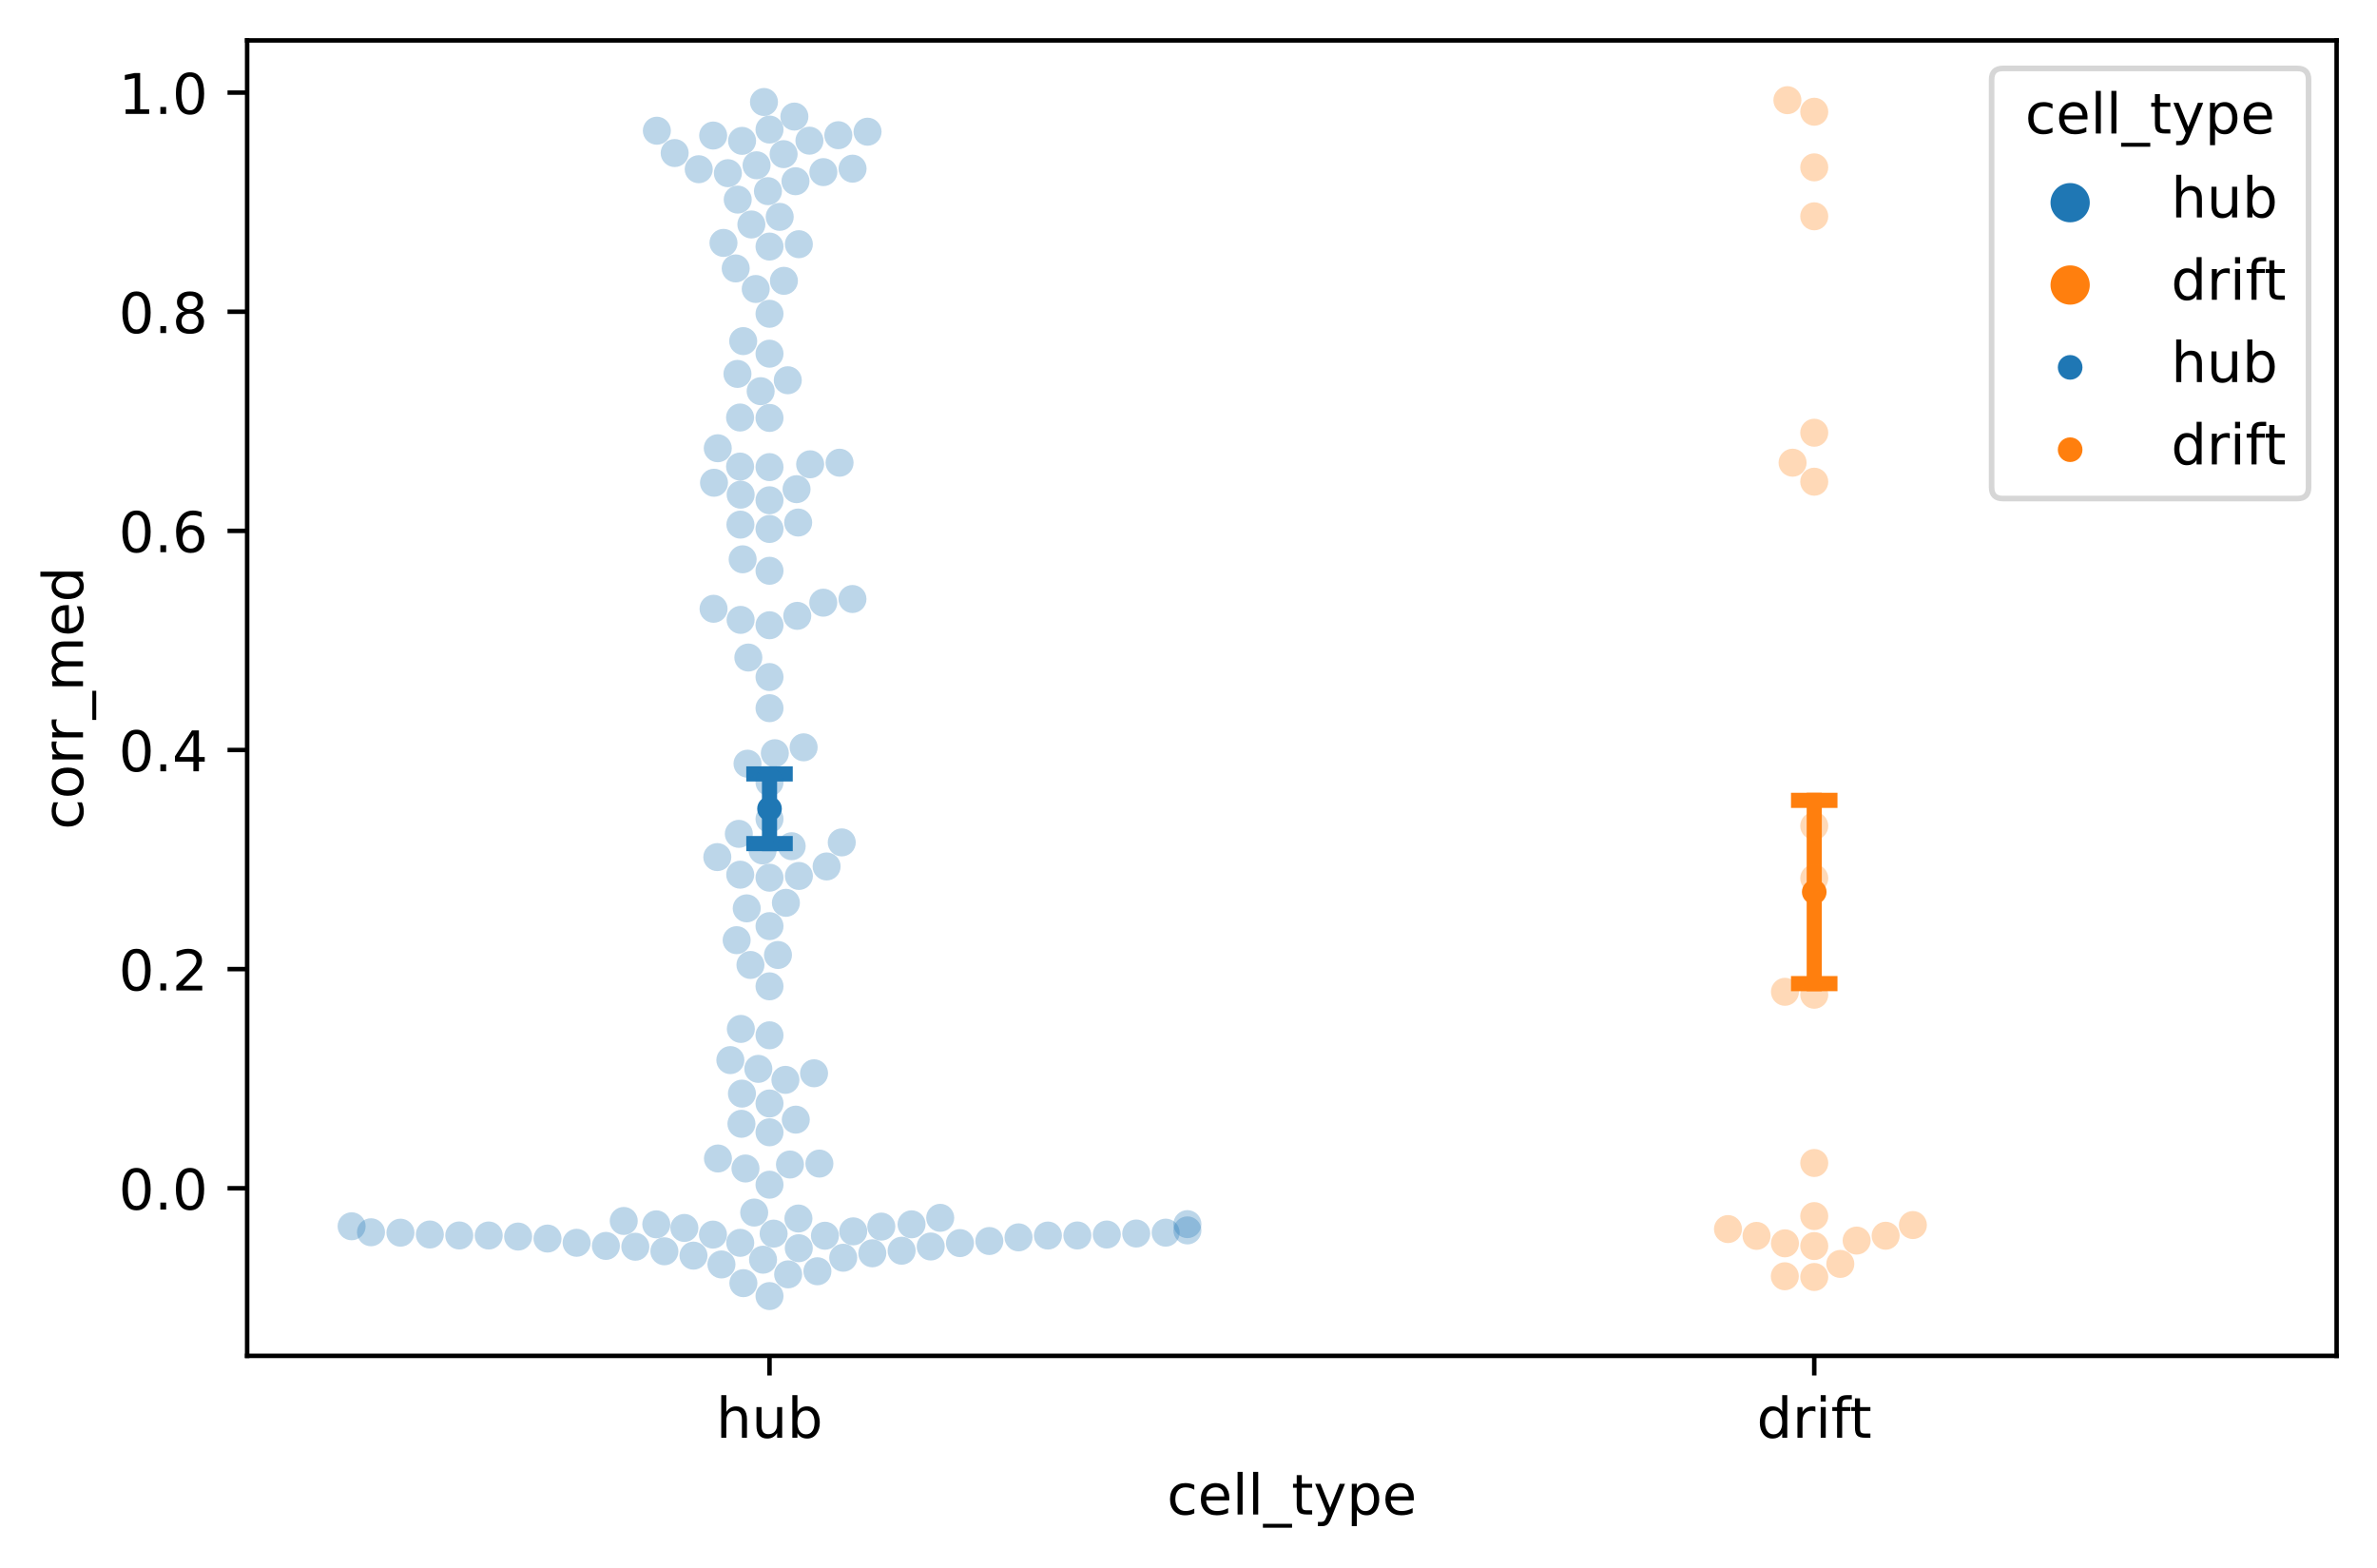 <?xml version="1.0" encoding="utf-8" standalone="no"?>
<!DOCTYPE svg PUBLIC "-//W3C//DTD SVG 1.1//EN"
  "http://www.w3.org/Graphics/SVG/1.1/DTD/svg11.dtd">
<!-- Created with matplotlib (https://matplotlib.org/) -->
<svg height="279.528pt" version="1.1" viewBox="0 0 423.753 279.528" width="423.753pt" xmlns="http://www.w3.org/2000/svg" xmlns:xlink="http://www.w3.org/1999/xlink">
 <defs>
  <style type="text/css">
*{stroke-linecap:butt;stroke-linejoin:round;}
  </style>
 </defs>
 <g id="figure_1">
  <g id="patch_1">
   <path d="M 0 279.528 
L 423.753 279.528 
L 423.753 0 
L 0 0 
z
" style="fill:#ffffff;"/>
  </g>
  <g id="axes_1">
   <g id="patch_2">
    <path d="M 44.059 241.694 
L 416.553 241.694 
L 416.553 7.2 
L 44.059 7.2 
z
" style="fill:#ffffff;"/>
   </g>
   <g id="PathCollection_1"/>
   <g id="PathCollection_2"/>
   <g id="PathCollection_3">
    <defs>
     <path d="M 0 1.692 
C 0.449 1.692 0.879 1.514 1.196 1.196 
C 1.514 0.879 1.692 0.449 1.692 0 
C 1.692 -0.449 1.514 -0.879 1.196 -1.196 
C 0.879 -1.514 0.449 -1.692 0 -1.692 
C -0.449 -1.692 -0.879 -1.514 -1.196 -1.196 
C -1.514 -0.879 -1.692 -0.449 -1.692 0 
C -1.692 0.449 -1.514 0.879 -1.196 1.196 
C -0.879 1.514 -0.449 1.692 0 1.692 
z
" id="m56aa8e28cb" style="stroke:#1f77b4;stroke-width:1.012;"/>
    </defs>
    <g clip-path="url(#p8a68ad23d8)">
     <use style="fill:#1f77b4;stroke:#1f77b4;stroke-width:1.012;" x="137.183" xlink:href="#m56aa8e28cb" y="144.164"/>
    </g>
   </g>
   <g id="line2d_1">
    <path clip-path="url(#p8a68ad23d8)" d="M 137.183 144.164 
" style="fill:none;stroke:#1f77b4;stroke-linecap:square;stroke-width:1.35;"/>
   </g>
   <g id="line2d_2">
    <path clip-path="url(#p8a68ad23d8)" d="M 137.183 150.374 
L 137.183 137.954 
" style="fill:none;stroke:#1f77b4;stroke-linecap:square;stroke-width:2.7;"/>
   </g>
   <g id="line2d_3">
    <path clip-path="url(#p8a68ad23d8)" d="M 134.389 150.374 
L 139.977 150.374 
" style="fill:none;stroke:#1f77b4;stroke-linecap:square;stroke-width:2.7;"/>
   </g>
   <g id="line2d_4">
    <path clip-path="url(#p8a68ad23d8)" d="M 134.389 137.954 
L 139.977 137.954 
" style="fill:none;stroke:#1f77b4;stroke-linecap:square;stroke-width:2.7;"/>
   </g>
   <g id="line2d_5">
    <path clip-path="url(#p8a68ad23d8)" d="M 0 0 
" style="fill:none;stroke:#1f77b4;stroke-linecap:square;stroke-width:2.7;"/>
   </g>
   <g id="line2d_6">
    <path clip-path="url(#p8a68ad23d8)" d="M 0 0 
" style="fill:none;stroke:#1f77b4;stroke-linecap:square;stroke-width:2.7;"/>
   </g>
   <g id="line2d_7">
    <path clip-path="url(#p8a68ad23d8)" d="M 0 0 
" style="fill:none;stroke:#1f77b4;stroke-linecap:square;stroke-width:2.7;"/>
   </g>
   <g id="matplotlib.axis_1">
    <g id="xtick_1">
     <g id="line2d_8">
      <defs>
       <path d="M 0 0 
L 0 3.5 
" id="m84ae2013e4" style="stroke:#000000;stroke-width:0.8;"/>
      </defs>
      <g>
       <use style="stroke:#000000;stroke-width:0.8;" x="137.183" xlink:href="#m84ae2013e4" y="241.694"/>
      </g>
     </g>
     <g id="text_1">
      <!-- hub -->
      <defs>
       <path d="M 54.891 33.016 
L 54.891 0 
L 45.906 0 
L 45.906 32.719 
Q 45.906 40.484 42.875 44.328 
Q 39.844 48.188 33.797 48.188 
Q 26.516 48.188 22.312 43.547 
Q 18.109 38.922 18.109 30.906 
L 18.109 0 
L 9.078 0 
L 9.078 75.984 
L 18.109 75.984 
L 18.109 46.188 
Q 21.344 51.125 25.703 53.562 
Q 30.078 56 35.797 56 
Q 45.219 56 50.047 50.172 
Q 54.891 44.344 54.891 33.016 
z
" id="DejaVuSans-104"/>
       <path d="M 8.5 21.578 
L 8.5 54.688 
L 17.484 54.688 
L 17.484 21.922 
Q 17.484 14.156 20.5 10.266 
Q 23.531 6.391 29.594 6.391 
Q 36.859 6.391 41.078 11.031 
Q 45.312 15.672 45.312 23.688 
L 45.312 54.688 
L 54.297 54.688 
L 54.297 0 
L 45.312 0 
L 45.312 8.406 
Q 42.047 3.422 37.719 1 
Q 33.406 -1.422 27.688 -1.422 
Q 18.266 -1.422 13.375 4.438 
Q 8.5 10.297 8.5 21.578 
z
M 31.109 56 
z
" id="DejaVuSans-117"/>
       <path d="M 48.688 27.297 
Q 48.688 37.203 44.609 42.844 
Q 40.531 48.484 33.406 48.484 
Q 26.266 48.484 22.188 42.844 
Q 18.109 37.203 18.109 27.297 
Q 18.109 17.391 22.188 11.75 
Q 26.266 6.109 33.406 6.109 
Q 40.531 6.109 44.609 11.75 
Q 48.688 17.391 48.688 27.297 
z
M 18.109 46.391 
Q 20.953 51.266 25.266 53.625 
Q 29.594 56 35.594 56 
Q 45.562 56 51.781 48.094 
Q 58.016 40.188 58.016 27.297 
Q 58.016 14.406 51.781 6.484 
Q 45.562 -1.422 35.594 -1.422 
Q 29.594 -1.422 25.266 0.953 
Q 20.953 3.328 18.109 8.203 
L 18.109 0 
L 9.078 0 
L 9.078 75.984 
L 18.109 75.984 
z
" id="DejaVuSans-98"/>
      </defs>
      <g transform="translate(127.671 256.292)scale(0.1 -0.1)">
       <use xlink:href="#DejaVuSans-104"/>
       <use x="63.379" xlink:href="#DejaVuSans-117"/>
       <use x="126.758" xlink:href="#DejaVuSans-98"/>
      </g>
     </g>
    </g>
    <g id="xtick_2">
     <g id="line2d_9">
      <g>
       <use style="stroke:#000000;stroke-width:0.8;" x="323.43" xlink:href="#m84ae2013e4" y="241.694"/>
      </g>
     </g>
     <g id="text_2">
      <!-- drift -->
      <defs>
       <path d="M 45.406 46.391 
L 45.406 75.984 
L 54.391 75.984 
L 54.391 0 
L 45.406 0 
L 45.406 8.203 
Q 42.578 3.328 38.25 0.953 
Q 33.938 -1.422 27.875 -1.422 
Q 17.969 -1.422 11.734 6.484 
Q 5.516 14.406 5.516 27.297 
Q 5.516 40.188 11.734 48.094 
Q 17.969 56 27.875 56 
Q 33.938 56 38.25 53.625 
Q 42.578 51.266 45.406 46.391 
z
M 14.797 27.297 
Q 14.797 17.391 18.875 11.75 
Q 22.953 6.109 30.078 6.109 
Q 37.203 6.109 41.297 11.75 
Q 45.406 17.391 45.406 27.297 
Q 45.406 37.203 41.297 42.844 
Q 37.203 48.484 30.078 48.484 
Q 22.953 48.484 18.875 42.844 
Q 14.797 37.203 14.797 27.297 
z
" id="DejaVuSans-100"/>
       <path d="M 41.109 46.297 
Q 39.594 47.172 37.812 47.578 
Q 36.031 48 33.891 48 
Q 26.266 48 22.188 43.047 
Q 18.109 38.094 18.109 28.812 
L 18.109 0 
L 9.078 0 
L 9.078 54.688 
L 18.109 54.688 
L 18.109 46.188 
Q 20.953 51.172 25.484 53.578 
Q 30.031 56 36.531 56 
Q 37.453 56 38.578 55.875 
Q 39.703 55.766 41.062 55.516 
z
" id="DejaVuSans-114"/>
       <path d="M 9.422 54.688 
L 18.406 54.688 
L 18.406 0 
L 9.422 0 
z
M 9.422 75.984 
L 18.406 75.984 
L 18.406 64.594 
L 9.422 64.594 
z
" id="DejaVuSans-105"/>
       <path d="M 37.109 75.984 
L 37.109 68.5 
L 28.516 68.5 
Q 23.688 68.5 21.797 66.547 
Q 19.922 64.594 19.922 59.516 
L 19.922 54.688 
L 34.719 54.688 
L 34.719 47.703 
L 19.922 47.703 
L 19.922 0 
L 10.891 0 
L 10.891 47.703 
L 2.297 47.703 
L 2.297 54.688 
L 10.891 54.688 
L 10.891 58.5 
Q 10.891 67.625 15.141 71.797 
Q 19.391 75.984 28.609 75.984 
z
" id="DejaVuSans-102"/>
       <path d="M 18.312 70.219 
L 18.312 54.688 
L 36.812 54.688 
L 36.812 47.703 
L 18.312 47.703 
L 18.312 18.016 
Q 18.312 11.328 20.141 9.422 
Q 21.969 7.516 27.594 7.516 
L 36.812 7.516 
L 36.812 0 
L 27.594 0 
Q 17.188 0 13.234 3.875 
Q 9.281 7.766 9.281 18.016 
L 9.281 47.703 
L 2.688 47.703 
L 2.688 54.688 
L 9.281 54.688 
L 9.281 70.219 
z
" id="DejaVuSans-116"/>
      </defs>
      <g transform="translate(313.178 256.292)scale(0.1 -0.1)">
       <use xlink:href="#DejaVuSans-100"/>
       <use x="63.477" xlink:href="#DejaVuSans-114"/>
       <use x="104.59" xlink:href="#DejaVuSans-105"/>
       <use x="132.373" xlink:href="#DejaVuSans-102"/>
       <use x="165.828" xlink:href="#DejaVuSans-116"/>
      </g>
     </g>
    </g>
    <g id="text_3">
     <!-- cell_type -->
     <defs>
      <path d="M 48.781 52.594 
L 48.781 44.188 
Q 44.969 46.297 41.141 47.344 
Q 37.312 48.391 33.406 48.391 
Q 24.656 48.391 19.812 42.844 
Q 14.984 37.312 14.984 27.297 
Q 14.984 17.281 19.812 11.734 
Q 24.656 6.203 33.406 6.203 
Q 37.312 6.203 41.141 7.25 
Q 44.969 8.297 48.781 10.406 
L 48.781 2.094 
Q 45.016 0.344 40.984 -0.531 
Q 36.969 -1.422 32.422 -1.422 
Q 20.062 -1.422 12.781 6.344 
Q 5.516 14.109 5.516 27.297 
Q 5.516 40.672 12.859 48.328 
Q 20.219 56 33.016 56 
Q 37.156 56 41.109 55.141 
Q 45.062 54.297 48.781 52.594 
z
" id="DejaVuSans-99"/>
      <path d="M 56.203 29.594 
L 56.203 25.203 
L 14.891 25.203 
Q 15.484 15.922 20.484 11.062 
Q 25.484 6.203 34.422 6.203 
Q 39.594 6.203 44.453 7.469 
Q 49.312 8.734 54.109 11.281 
L 54.109 2.781 
Q 49.266 0.734 44.188 -0.344 
Q 39.109 -1.422 33.891 -1.422 
Q 20.797 -1.422 13.156 6.188 
Q 5.516 13.812 5.516 26.812 
Q 5.516 40.234 12.766 48.109 
Q 20.016 56 32.328 56 
Q 43.359 56 49.781 48.891 
Q 56.203 41.797 56.203 29.594 
z
M 47.219 32.234 
Q 47.125 39.594 43.094 43.984 
Q 39.062 48.391 32.422 48.391 
Q 24.906 48.391 20.391 44.141 
Q 15.875 39.891 15.188 32.172 
z
" id="DejaVuSans-101"/>
      <path d="M 9.422 75.984 
L 18.406 75.984 
L 18.406 0 
L 9.422 0 
z
" id="DejaVuSans-108"/>
      <path d="M 50.984 -16.609 
L 50.984 -23.578 
L -0.984 -23.578 
L -0.984 -16.609 
z
" id="DejaVuSans-95"/>
      <path d="M 32.172 -5.078 
Q 28.375 -14.844 24.75 -17.812 
Q 21.141 -20.797 15.094 -20.797 
L 7.906 -20.797 
L 7.906 -13.281 
L 13.188 -13.281 
Q 16.891 -13.281 18.938 -11.516 
Q 21 -9.766 23.484 -3.219 
L 25.094 0.875 
L 2.984 54.688 
L 12.5 54.688 
L 29.594 11.922 
L 46.688 54.688 
L 56.203 54.688 
z
" id="DejaVuSans-121"/>
      <path d="M 18.109 8.203 
L 18.109 -20.797 
L 9.078 -20.797 
L 9.078 54.688 
L 18.109 54.688 
L 18.109 46.391 
Q 20.953 51.266 25.266 53.625 
Q 29.594 56 35.594 56 
Q 45.562 56 51.781 48.094 
Q 58.016 40.188 58.016 27.297 
Q 58.016 14.406 51.781 6.484 
Q 45.562 -1.422 35.594 -1.422 
Q 29.594 -1.422 25.266 0.953 
Q 20.953 3.328 18.109 8.203 
z
M 48.688 27.297 
Q 48.688 37.203 44.609 42.844 
Q 40.531 48.484 33.406 48.484 
Q 26.266 48.484 22.188 42.844 
Q 18.109 37.203 18.109 27.297 
Q 18.109 17.391 22.188 11.75 
Q 26.266 6.109 33.406 6.109 
Q 40.531 6.109 44.609 11.75 
Q 48.688 17.391 48.688 27.297 
z
" id="DejaVuSans-112"/>
     </defs>
     <g transform="translate(208.032 269.97)scale(0.1 -0.1)">
      <use xlink:href="#DejaVuSans-99"/>
      <use x="54.98" xlink:href="#DejaVuSans-101"/>
      <use x="116.504" xlink:href="#DejaVuSans-108"/>
      <use x="144.287" xlink:href="#DejaVuSans-108"/>
      <use x="172.07" xlink:href="#DejaVuSans-95"/>
      <use x="222.07" xlink:href="#DejaVuSans-116"/>
      <use x="261.279" xlink:href="#DejaVuSans-121"/>
      <use x="320.459" xlink:href="#DejaVuSans-112"/>
      <use x="383.936" xlink:href="#DejaVuSans-101"/>
     </g>
    </g>
   </g>
   <g id="matplotlib.axis_2">
    <g id="ytick_1">
     <g id="line2d_10">
      <defs>
       <path d="M 0 0 
L -3.5 0 
" id="m8a0f52d821" style="stroke:#000000;stroke-width:0.8;"/>
      </defs>
      <g>
       <use style="stroke:#000000;stroke-width:0.8;" x="44.059" xlink:href="#m8a0f52d821" y="211.812"/>
      </g>
     </g>
     <g id="text_4">
      <!-- 0.0 -->
      <defs>
       <path d="M 31.781 66.406 
Q 24.172 66.406 20.328 58.906 
Q 16.5 51.422 16.5 36.375 
Q 16.5 21.391 20.328 13.891 
Q 24.172 6.391 31.781 6.391 
Q 39.453 6.391 43.281 13.891 
Q 47.125 21.391 47.125 36.375 
Q 47.125 51.422 43.281 58.906 
Q 39.453 66.406 31.781 66.406 
z
M 31.781 74.219 
Q 44.047 74.219 50.516 64.516 
Q 56.984 54.828 56.984 36.375 
Q 56.984 17.969 50.516 8.266 
Q 44.047 -1.422 31.781 -1.422 
Q 19.531 -1.422 13.062 8.266 
Q 6.594 17.969 6.594 36.375 
Q 6.594 54.828 13.062 64.516 
Q 19.531 74.219 31.781 74.219 
z
" id="DejaVuSans-48"/>
       <path d="M 10.688 12.406 
L 21 12.406 
L 21 0 
L 10.688 0 
z
" id="DejaVuSans-46"/>
      </defs>
      <g transform="translate(21.156 215.611)scale(0.1 -0.1)">
       <use xlink:href="#DejaVuSans-48"/>
       <use x="63.623" xlink:href="#DejaVuSans-46"/>
       <use x="95.41" xlink:href="#DejaVuSans-48"/>
      </g>
     </g>
    </g>
    <g id="ytick_2">
     <g id="line2d_11">
      <g>
       <use style="stroke:#000000;stroke-width:0.8;" x="44.059" xlink:href="#m8a0f52d821" y="172.751"/>
      </g>
     </g>
     <g id="text_5">
      <!-- 0.2 -->
      <defs>
       <path d="M 19.188 8.297 
L 53.609 8.297 
L 53.609 0 
L 7.328 0 
L 7.328 8.297 
Q 12.938 14.109 22.625 23.891 
Q 32.328 33.688 34.812 36.531 
Q 39.547 41.844 41.422 45.531 
Q 43.312 49.219 43.312 52.781 
Q 43.312 58.594 39.234 62.25 
Q 35.156 65.922 28.609 65.922 
Q 23.969 65.922 18.812 64.312 
Q 13.672 62.703 7.812 59.422 
L 7.812 69.391 
Q 13.766 71.781 18.938 73 
Q 24.125 74.219 28.422 74.219 
Q 39.75 74.219 46.484 68.547 
Q 53.219 62.891 53.219 53.422 
Q 53.219 48.922 51.531 44.891 
Q 49.859 40.875 45.406 35.406 
Q 44.188 33.984 37.641 27.219 
Q 31.109 20.453 19.188 8.297 
z
" id="DejaVuSans-50"/>
      </defs>
      <g transform="translate(21.156 176.55)scale(0.1 -0.1)">
       <use xlink:href="#DejaVuSans-48"/>
       <use x="63.623" xlink:href="#DejaVuSans-46"/>
       <use x="95.41" xlink:href="#DejaVuSans-50"/>
      </g>
     </g>
    </g>
    <g id="ytick_3">
     <g id="line2d_12">
      <g>
       <use style="stroke:#000000;stroke-width:0.8;" x="44.059" xlink:href="#m8a0f52d821" y="133.691"/>
      </g>
     </g>
     <g id="text_6">
      <!-- 0.4 -->
      <defs>
       <path d="M 37.797 64.312 
L 12.891 25.391 
L 37.797 25.391 
z
M 35.203 72.906 
L 47.609 72.906 
L 47.609 25.391 
L 58.016 25.391 
L 58.016 17.188 
L 47.609 17.188 
L 47.609 0 
L 37.797 0 
L 37.797 17.188 
L 4.891 17.188 
L 4.891 26.703 
z
" id="DejaVuSans-52"/>
      </defs>
      <g transform="translate(21.156 137.49)scale(0.1 -0.1)">
       <use xlink:href="#DejaVuSans-48"/>
       <use x="63.623" xlink:href="#DejaVuSans-46"/>
       <use x="95.41" xlink:href="#DejaVuSans-52"/>
      </g>
     </g>
    </g>
    <g id="ytick_4">
     <g id="line2d_13">
      <g>
       <use style="stroke:#000000;stroke-width:0.8;" x="44.059" xlink:href="#m8a0f52d821" y="94.63"/>
      </g>
     </g>
     <g id="text_7">
      <!-- 0.6 -->
      <defs>
       <path d="M 33.016 40.375 
Q 26.375 40.375 22.484 35.828 
Q 18.609 31.297 18.609 23.391 
Q 18.609 15.531 22.484 10.953 
Q 26.375 6.391 33.016 6.391 
Q 39.656 6.391 43.531 10.953 
Q 47.406 15.531 47.406 23.391 
Q 47.406 31.297 43.531 35.828 
Q 39.656 40.375 33.016 40.375 
z
M 52.594 71.297 
L 52.594 62.312 
Q 48.875 64.062 45.094 64.984 
Q 41.312 65.922 37.594 65.922 
Q 27.828 65.922 22.672 59.328 
Q 17.531 52.734 16.797 39.406 
Q 19.672 43.656 24.016 45.922 
Q 28.375 48.188 33.594 48.188 
Q 44.578 48.188 50.953 41.516 
Q 57.328 34.859 57.328 23.391 
Q 57.328 12.156 50.688 5.359 
Q 44.047 -1.422 33.016 -1.422 
Q 20.359 -1.422 13.672 8.266 
Q 6.984 17.969 6.984 36.375 
Q 6.984 53.656 15.188 63.938 
Q 23.391 74.219 37.203 74.219 
Q 40.922 74.219 44.703 73.484 
Q 48.484 72.75 52.594 71.297 
z
" id="DejaVuSans-54"/>
      </defs>
      <g transform="translate(21.156 98.429)scale(0.1 -0.1)">
       <use xlink:href="#DejaVuSans-48"/>
       <use x="63.623" xlink:href="#DejaVuSans-46"/>
       <use x="95.41" xlink:href="#DejaVuSans-54"/>
      </g>
     </g>
    </g>
    <g id="ytick_5">
     <g id="line2d_14">
      <g>
       <use style="stroke:#000000;stroke-width:0.8;" x="44.059" xlink:href="#m8a0f52d821" y="55.569"/>
      </g>
     </g>
     <g id="text_8">
      <!-- 0.8 -->
      <defs>
       <path d="M 31.781 34.625 
Q 24.75 34.625 20.719 30.859 
Q 16.703 27.094 16.703 20.516 
Q 16.703 13.922 20.719 10.156 
Q 24.75 6.391 31.781 6.391 
Q 38.812 6.391 42.859 10.172 
Q 46.922 13.969 46.922 20.516 
Q 46.922 27.094 42.891 30.859 
Q 38.875 34.625 31.781 34.625 
z
M 21.922 38.812 
Q 15.578 40.375 12.031 44.719 
Q 8.5 49.078 8.5 55.328 
Q 8.5 64.062 14.719 69.141 
Q 20.953 74.219 31.781 74.219 
Q 42.672 74.219 48.875 69.141 
Q 55.078 64.062 55.078 55.328 
Q 55.078 49.078 51.531 44.719 
Q 48 40.375 41.703 38.812 
Q 48.828 37.156 52.797 32.312 
Q 56.781 27.484 56.781 20.516 
Q 56.781 9.906 50.312 4.234 
Q 43.844 -1.422 31.781 -1.422 
Q 19.734 -1.422 13.25 4.234 
Q 6.781 9.906 6.781 20.516 
Q 6.781 27.484 10.781 32.312 
Q 14.797 37.156 21.922 38.812 
z
M 18.312 54.391 
Q 18.312 48.734 21.844 45.562 
Q 25.391 42.391 31.781 42.391 
Q 38.141 42.391 41.719 45.562 
Q 45.312 48.734 45.312 54.391 
Q 45.312 60.062 41.719 63.234 
Q 38.141 66.406 31.781 66.406 
Q 25.391 66.406 21.844 63.234 
Q 18.312 60.062 18.312 54.391 
z
" id="DejaVuSans-56"/>
      </defs>
      <g transform="translate(21.156 59.369)scale(0.1 -0.1)">
       <use xlink:href="#DejaVuSans-48"/>
       <use x="63.623" xlink:href="#DejaVuSans-46"/>
       <use x="95.41" xlink:href="#DejaVuSans-56"/>
      </g>
     </g>
    </g>
    <g id="ytick_6">
     <g id="line2d_15">
      <g>
       <use style="stroke:#000000;stroke-width:0.8;" x="44.059" xlink:href="#m8a0f52d821" y="16.509"/>
      </g>
     </g>
     <g id="text_9">
      <!-- 1.0 -->
      <defs>
       <path d="M 12.406 8.297 
L 28.516 8.297 
L 28.516 63.922 
L 10.984 60.406 
L 10.984 69.391 
L 28.422 72.906 
L 38.281 72.906 
L 38.281 8.297 
L 54.391 8.297 
L 54.391 0 
L 12.406 0 
z
" id="DejaVuSans-49"/>
      </defs>
      <g transform="translate(21.156 20.308)scale(0.1 -0.1)">
       <use xlink:href="#DejaVuSans-49"/>
       <use x="63.623" xlink:href="#DejaVuSans-46"/>
       <use x="95.41" xlink:href="#DejaVuSans-48"/>
      </g>
     </g>
    </g>
    <g id="text_10">
     <!-- corr_med -->
     <defs>
      <path d="M 30.609 48.391 
Q 23.391 48.391 19.188 42.75 
Q 14.984 37.109 14.984 27.297 
Q 14.984 17.484 19.156 11.844 
Q 23.344 6.203 30.609 6.203 
Q 37.797 6.203 41.984 11.859 
Q 46.188 17.531 46.188 27.297 
Q 46.188 37.016 41.984 42.703 
Q 37.797 48.391 30.609 48.391 
z
M 30.609 56 
Q 42.328 56 49.016 48.375 
Q 55.719 40.766 55.719 27.297 
Q 55.719 13.875 49.016 6.219 
Q 42.328 -1.422 30.609 -1.422 
Q 18.844 -1.422 12.172 6.219 
Q 5.516 13.875 5.516 27.297 
Q 5.516 40.766 12.172 48.375 
Q 18.844 56 30.609 56 
z
" id="DejaVuSans-111"/>
      <path d="M 52 44.188 
Q 55.375 50.25 60.062 53.125 
Q 64.75 56 71.094 56 
Q 79.641 56 84.281 50.016 
Q 88.922 44.047 88.922 33.016 
L 88.922 0 
L 79.891 0 
L 79.891 32.719 
Q 79.891 40.578 77.094 44.375 
Q 74.312 48.188 68.609 48.188 
Q 61.625 48.188 57.562 43.547 
Q 53.516 38.922 53.516 30.906 
L 53.516 0 
L 44.484 0 
L 44.484 32.719 
Q 44.484 40.625 41.703 44.406 
Q 38.922 48.188 33.109 48.188 
Q 26.219 48.188 22.156 43.531 
Q 18.109 38.875 18.109 30.906 
L 18.109 0 
L 9.078 0 
L 9.078 54.688 
L 18.109 54.688 
L 18.109 46.188 
Q 21.188 51.219 25.484 53.609 
Q 29.781 56 35.688 56 
Q 41.656 56 45.828 52.969 
Q 50 49.953 52 44.188 
z
" id="DejaVuSans-109"/>
     </defs>
     <g transform="translate(14.798 147.9)rotate(-90)scale(0.1 -0.1)">
      <use xlink:href="#DejaVuSans-99"/>
      <use x="54.98" xlink:href="#DejaVuSans-111"/>
      <use x="116.162" xlink:href="#DejaVuSans-114"/>
      <use x="155.525" xlink:href="#DejaVuSans-114"/>
      <use x="196.639" xlink:href="#DejaVuSans-95"/>
      <use x="246.639" xlink:href="#DejaVuSans-109"/>
      <use x="344.051" xlink:href="#DejaVuSans-101"/>
      <use x="405.574" xlink:href="#DejaVuSans-100"/>
     </g>
    </g>
   </g>
   <g id="PathCollection_4">
    <defs>
     <path d="M 0 1.692 
C 0.449 1.692 0.879 1.514 1.196 1.196 
C 1.514 0.879 1.692 0.449 1.692 0 
C 1.692 -0.449 1.514 -0.879 1.196 -1.196 
C 0.879 -1.514 0.449 -1.692 0 -1.692 
C -0.449 -1.692 -0.879 -1.514 -1.196 -1.196 
C -1.514 -0.879 -1.692 -0.449 -1.692 0 
C -1.692 0.449 -1.514 0.879 -1.196 1.196 
C -0.879 1.514 -0.449 1.692 0 1.692 
z
" id="m876dce0905" style="stroke:#ff7f0e;stroke-width:1.012;"/>
    </defs>
    <g clip-path="url(#p8a68ad23d8)">
     <use style="fill:#ff7f0e;stroke:#ff7f0e;stroke-width:1.012;" x="323.43" xlink:href="#m876dce0905" y="159.002"/>
    </g>
   </g>
   <g id="line2d_16">
    <path clip-path="url(#p8a68ad23d8)" d="M 323.43 159.002 
" style="fill:none;stroke:#ff7f0e;stroke-linecap:square;stroke-width:1.35;"/>
   </g>
   <g id="line2d_17">
    <path clip-path="url(#p8a68ad23d8)" d="M 0 0 
" style="fill:none;stroke:#ff7f0e;stroke-linecap:square;stroke-width:2.7;"/>
   </g>
   <g id="line2d_18">
    <path clip-path="url(#p8a68ad23d8)" d="M 0 0 
" style="fill:none;stroke:#ff7f0e;stroke-linecap:square;stroke-width:2.7;"/>
   </g>
   <g id="line2d_19">
    <path clip-path="url(#p8a68ad23d8)" d="M 0 0 
" style="fill:none;stroke:#ff7f0e;stroke-linecap:square;stroke-width:2.7;"/>
   </g>
   <g id="line2d_20">
    <path clip-path="url(#p8a68ad23d8)" d="M 323.43 175.339 
L 323.43 142.665 
" style="fill:none;stroke:#ff7f0e;stroke-linecap:square;stroke-width:2.7;"/>
   </g>
   <g id="line2d_21">
    <path clip-path="url(#p8a68ad23d8)" d="M 320.636 175.339 
L 326.223 175.339 
" style="fill:none;stroke:#ff7f0e;stroke-linecap:square;stroke-width:2.7;"/>
   </g>
   <g id="line2d_22">
    <path clip-path="url(#p8a68ad23d8)" d="M 320.636 142.665 
L 326.223 142.665 
" style="fill:none;stroke:#ff7f0e;stroke-linecap:square;stroke-width:2.7;"/>
   </g>
   <g id="patch_3">
    <path d="M 44.059 241.694 
L 44.059 7.2 
" style="fill:none;stroke:#000000;stroke-linecap:square;stroke-linejoin:miter;stroke-width:0.8;"/>
   </g>
   <g id="patch_4">
    <path d="M 416.553 241.694 
L 416.553 7.2 
" style="fill:none;stroke:#000000;stroke-linecap:square;stroke-linejoin:miter;stroke-width:0.8;"/>
   </g>
   <g id="patch_5">
    <path d="M 44.059 241.694 
L 416.553 241.694 
" style="fill:none;stroke:#000000;stroke-linecap:square;stroke-linejoin:miter;stroke-width:0.8;"/>
   </g>
   <g id="patch_6">
    <path d="M 44.059 7.2 
L 416.553 7.2 
" style="fill:none;stroke:#000000;stroke-linecap:square;stroke-linejoin:miter;stroke-width:0.8;"/>
   </g>
   <g id="PathCollection_5">
    <defs>
     <path d="M 0 2.5 
C 0.663 2.5 1.299 2.237 1.768 1.768 
C 2.237 1.299 2.5 0.663 2.5 0 
C 2.5 -0.663 2.237 -1.299 1.768 -1.768 
C 1.299 -2.237 0.663 -2.5 0 -2.5 
C -0.663 -2.5 -1.299 -2.237 -1.768 -1.768 
C -2.237 -1.299 -2.5 -0.663 -2.5 0 
C -2.5 0.663 -2.237 1.299 -1.768 1.768 
C -1.299 2.237 -0.663 2.5 0 2.5 
z
" id="C0_0_7993c7d3e9"/>
    </defs>
    <g clip-path="url(#p8a68ad23d8)">
     <use style="fill:#1f77b4;fill-opacity:0.3;" x="154.658" xlink:href="#C0_0_7993c7d3e9" y="23.478"/>
    </g>
    <g clip-path="url(#p8a68ad23d8)">
     <use style="fill:#1f77b4;fill-opacity:0.3;" x="133.261" xlink:href="#C0_0_7993c7d3e9" y="136.133"/>
    </g>
    <g clip-path="url(#p8a68ad23d8)">
     <use style="fill:#1f77b4;fill-opacity:0.3;" x="127.992" xlink:href="#C0_0_7993c7d3e9" y="206.511"/>
    </g>
    <g clip-path="url(#p8a68ad23d8)">
     <use style="fill:#1f77b4;fill-opacity:0.3;" x="66.139" xlink:href="#C0_0_7993c7d3e9" y="219.659"/>
    </g>
    <g clip-path="url(#p8a68ad23d8)">
     <use style="fill:#1f77b4;fill-opacity:0.3;" x="127.208" xlink:href="#C0_0_7993c7d3e9" y="108.52"/>
    </g>
    <g clip-path="url(#p8a68ad23d8)">
     <use style="fill:#1f77b4;fill-opacity:0.3;" x="81.874" xlink:href="#C0_0_7993c7d3e9" y="220.231"/>
    </g>
    <g clip-path="url(#p8a68ad23d8)">
     <use style="fill:#1f77b4;fill-opacity:0.3;" x="139.749" xlink:href="#C0_0_7993c7d3e9" y="50.06"/>
    </g>
    <g clip-path="url(#p8a68ad23d8)">
     <use style="fill:#1f77b4;fill-opacity:0.3;" x="140.105" xlink:href="#C0_0_7993c7d3e9" y="160.935"/>
    </g>
    <g clip-path="url(#p8a68ad23d8)">
     <use style="fill:#1f77b4;fill-opacity:0.3;" x="137.183" xlink:href="#C0_0_7993c7d3e9" y="211.181"/>
    </g>
    <g clip-path="url(#p8a68ad23d8)">
     <use style="fill:#1f77b4;fill-opacity:0.3;" x="202.559" xlink:href="#C0_0_7993c7d3e9" y="219.883"/>
    </g>
    <g clip-path="url(#p8a68ad23d8)">
     <use style="fill:#1f77b4;fill-opacity:0.3;" x="144.3" xlink:href="#C0_0_7993c7d3e9" y="25.078"/>
    </g>
    <g clip-path="url(#p8a68ad23d8)">
     <use style="fill:#1f77b4;fill-opacity:0.3;" x="131.962" xlink:href="#C0_0_7993c7d3e9" y="221.544"/>
    </g>
    <g clip-path="url(#p8a68ad23d8)">
     <use style="fill:#1f77b4;fill-opacity:0.3;" x="87.124" xlink:href="#C0_0_7993c7d3e9" y="220.237"/>
    </g>
    <g clip-path="url(#p8a68ad23d8)">
     <use style="fill:#1f77b4;fill-opacity:0.3;" x="116.997" xlink:href="#C0_0_7993c7d3e9" y="218.246"/>
    </g>
    <g clip-path="url(#p8a68ad23d8)">
     <use style="fill:#1f77b4;fill-opacity:0.3;" x="127.876" xlink:href="#C0_0_7993c7d3e9" y="152.783"/>
    </g>
    <g clip-path="url(#p8a68ad23d8)">
     <use style="fill:#1f77b4;fill-opacity:0.3;" x="142.336" xlink:href="#C0_0_7993c7d3e9" y="217.209"/>
    </g>
    <g clip-path="url(#p8a68ad23d8)">
     <use style="fill:#1f77b4;fill-opacity:0.3;" x="152.108" xlink:href="#C0_0_7993c7d3e9" y="219.499"/>
    </g>
    <g clip-path="url(#p8a68ad23d8)">
     <use style="fill:#1f77b4;fill-opacity:0.3;" x="141.813" xlink:href="#C0_0_7993c7d3e9" y="32.305"/>
    </g>
    <g clip-path="url(#p8a68ad23d8)">
     <use style="fill:#1f77b4;fill-opacity:0.3;" x="128.975" xlink:href="#C0_0_7993c7d3e9" y="43.3"/>
    </g>
    <g clip-path="url(#p8a68ad23d8)">
     <use style="fill:#1f77b4;fill-opacity:0.3;" x="145.122" xlink:href="#C0_0_7993c7d3e9" y="191.32"/>
    </g>
    <g clip-path="url(#p8a68ad23d8)">
     <use style="fill:#1f77b4;fill-opacity:0.3;" x="97.606" xlink:href="#C0_0_7993c7d3e9" y="220.783"/>
    </g>
    <g clip-path="url(#p8a68ad23d8)">
     <use style="fill:#1f77b4;fill-opacity:0.3;" x="147.363" xlink:href="#C0_0_7993c7d3e9" y="154.452"/>
    </g>
    <g clip-path="url(#p8a68ad23d8)">
     <use style="fill:#1f77b4;fill-opacity:0.3;" x="137.183" xlink:href="#C0_0_7993c7d3e9" y="231.035"/>
    </g>
    <g clip-path="url(#p8a68ad23d8)">
     <use style="fill:#1f77b4;fill-opacity:0.3;" x="137.183" xlink:href="#C0_0_7993c7d3e9" y="139.457"/>
    </g>
    <g clip-path="url(#p8a68ad23d8)">
     <use style="fill:#1f77b4;fill-opacity:0.3;" x="142.414" xlink:href="#C0_0_7993c7d3e9" y="43.531"/>
    </g>
    <g clip-path="url(#p8a68ad23d8)">
     <use style="fill:#1f77b4;fill-opacity:0.3;" x="155.507" xlink:href="#C0_0_7993c7d3e9" y="223.412"/>
    </g>
    <g clip-path="url(#p8a68ad23d8)">
     <use style="fill:#1f77b4;fill-opacity:0.3;" x="135.605" xlink:href="#C0_0_7993c7d3e9" y="69.73"/>
    </g>
    <g clip-path="url(#p8a68ad23d8)">
     <use style="fill:#1f77b4;fill-opacity:0.3;" x="128.614" xlink:href="#C0_0_7993c7d3e9" y="225.396"/>
    </g>
    <g clip-path="url(#p8a68ad23d8)">
     <use style="fill:#1f77b4;fill-opacity:0.3;" x="137.183" xlink:href="#C0_0_7993c7d3e9" y="23.094"/>
    </g>
    <g clip-path="url(#p8a68ad23d8)">
     <use style="fill:#1f77b4;fill-opacity:0.3;" x="186.815" xlink:href="#C0_0_7993c7d3e9" y="220.246"/>
    </g>
    <g clip-path="url(#p8a68ad23d8)">
     <use style="fill:#1f77b4;fill-opacity:0.3;" x="139.001" xlink:href="#C0_0_7993c7d3e9" y="38.658"/>
    </g>
    <g clip-path="url(#p8a68ad23d8)">
     <use style="fill:#1f77b4;fill-opacity:0.3;" x="146.076" xlink:href="#C0_0_7993c7d3e9" y="207.417"/>
    </g>
    <g clip-path="url(#p8a68ad23d8)">
     <use style="fill:#1f77b4;fill-opacity:0.3;" x="122.002" xlink:href="#C0_0_7993c7d3e9" y="218.891"/>
    </g>
    <g clip-path="url(#p8a68ad23d8)">
     <use style="fill:#1f77b4;fill-opacity:0.3;" x="162.504" xlink:href="#C0_0_7993c7d3e9" y="218.243"/>
    </g>
    <g clip-path="url(#p8a68ad23d8)">
     <use style="fill:#1f77b4;fill-opacity:0.3;" x="137.183" xlink:href="#C0_0_7993c7d3e9" y="201.839"/>
    </g>
    <g clip-path="url(#p8a68ad23d8)">
     <use style="fill:#1f77b4;fill-opacity:0.3;" x="132.291" xlink:href="#C0_0_7993c7d3e9" y="25.11"/>
    </g>
    <g clip-path="url(#p8a68ad23d8)">
     <use style="fill:#1f77b4;fill-opacity:0.3;" x="144.428" xlink:href="#C0_0_7993c7d3e9" y="82.765"/>
    </g>
    <g clip-path="url(#p8a68ad23d8)">
     <use style="fill:#1f77b4;fill-opacity:0.3;" x="136.194" xlink:href="#C0_0_7993c7d3e9" y="18.183"/>
    </g>
    <g clip-path="url(#p8a68ad23d8)">
     <use style="fill:#1f77b4;fill-opacity:0.3;" x="157.112" xlink:href="#C0_0_7993c7d3e9" y="218.651"/>
    </g>
    <g clip-path="url(#p8a68ad23d8)">
     <use style="fill:#1f77b4;fill-opacity:0.3;" x="137.183" xlink:href="#C0_0_7993c7d3e9" y="156.458"/>
    </g>
    <g clip-path="url(#p8a68ad23d8)">
     <use style="fill:#1f77b4;fill-opacity:0.3;" x="133.121" xlink:href="#C0_0_7993c7d3e9" y="161.922"/>
    </g>
    <g clip-path="url(#p8a68ad23d8)">
     <use style="fill:#1f77b4;fill-opacity:0.3;" x="146.779" xlink:href="#C0_0_7993c7d3e9" y="30.681"/>
    </g>
    <g clip-path="url(#p8a68ad23d8)">
     <use style="fill:#1f77b4;fill-opacity:0.3;" x="137.183" xlink:href="#C0_0_7993c7d3e9" y="55.933"/>
    </g>
    <g clip-path="url(#p8a68ad23d8)">
     <use style="fill:#1f77b4;fill-opacity:0.3;" x="137.183" xlink:href="#C0_0_7993c7d3e9" y="120.687"/>
    </g>
    <g clip-path="url(#p8a68ad23d8)">
     <use style="fill:#1f77b4;fill-opacity:0.3;" x="137.183" xlink:href="#C0_0_7993c7d3e9" y="111.455"/>
    </g>
    <g clip-path="url(#p8a68ad23d8)">
     <use style="fill:#1f77b4;fill-opacity:0.3;" x="134.726" xlink:href="#C0_0_7993c7d3e9" y="51.514"/>
    </g>
    <g clip-path="url(#p8a68ad23d8)">
     <use style="fill:#1f77b4;fill-opacity:0.3;" x="108.014" xlink:href="#C0_0_7993c7d3e9" y="222.093"/>
    </g>
    <g clip-path="url(#p8a68ad23d8)">
     <use style="fill:#1f77b4;fill-opacity:0.3;" x="113.261" xlink:href="#C0_0_7993c7d3e9" y="222.242"/>
    </g>
    <g clip-path="url(#p8a68ad23d8)">
     <use style="fill:#1f77b4;fill-opacity:0.3;" x="137.183" xlink:href="#C0_0_7993c7d3e9" y="43.952"/>
    </g>
    <g clip-path="url(#p8a68ad23d8)">
     <use style="fill:#1f77b4;fill-opacity:0.3;" x="139.694" xlink:href="#C0_0_7993c7d3e9" y="27.478"/>
    </g>
    <g clip-path="url(#p8a68ad23d8)">
     <use style="fill:#1f77b4;fill-opacity:0.3;" x="137.183" xlink:href="#C0_0_7993c7d3e9" y="74.499"/>
    </g>
    <g clip-path="url(#p8a68ad23d8)">
     <use style="fill:#1f77b4;fill-opacity:0.3;" x="131.324" xlink:href="#C0_0_7993c7d3e9" y="167.593"/>
    </g>
    <g clip-path="url(#p8a68ad23d8)">
     <use style="fill:#1f77b4;fill-opacity:0.3;" x="142.422" xlink:href="#C0_0_7993c7d3e9" y="156.144"/>
    </g>
    <g clip-path="url(#p8a68ad23d8)">
     <use style="fill:#1f77b4;fill-opacity:0.3;" x="133.948" xlink:href="#C0_0_7993c7d3e9" y="40.014"/>
    </g>
    <g clip-path="url(#p8a68ad23d8)">
     <use style="fill:#1f77b4;fill-opacity:0.3;" x="211.682" xlink:href="#C0_0_7993c7d3e9" y="219.33"/>
    </g>
    <g clip-path="url(#p8a68ad23d8)">
     <use style="fill:#1f77b4;fill-opacity:0.3;" x="127.287" xlink:href="#C0_0_7993c7d3e9" y="86.055"/>
    </g>
    <g clip-path="url(#p8a68ad23d8)">
     <use style="fill:#1f77b4;fill-opacity:0.3;" x="131.468" xlink:href="#C0_0_7993c7d3e9" y="66.652"/>
    </g>
    <g clip-path="url(#p8a68ad23d8)">
     <use style="fill:#1f77b4;fill-opacity:0.3;" x="140.018" xlink:href="#C0_0_7993c7d3e9" y="192.494"/>
    </g>
    <g clip-path="url(#p8a68ad23d8)">
     <use style="fill:#1f77b4;fill-opacity:0.3;" x="141.869" xlink:href="#C0_0_7993c7d3e9" y="199.585"/>
    </g>
    <g clip-path="url(#p8a68ad23d8)">
     <use style="fill:#1f77b4;fill-opacity:0.3;" x="137.183" xlink:href="#C0_0_7993c7d3e9" y="94.296"/>
    </g>
    <g clip-path="url(#p8a68ad23d8)">
     <use style="fill:#1f77b4;fill-opacity:0.3;" x="149.67" xlink:href="#C0_0_7993c7d3e9" y="82.482"/>
    </g>
    <g clip-path="url(#p8a68ad23d8)">
     <use style="fill:#1f77b4;fill-opacity:0.3;" x="132.897" xlink:href="#C0_0_7993c7d3e9" y="208.293"/>
    </g>
    <g clip-path="url(#p8a68ad23d8)">
     <use style="fill:#1f77b4;fill-opacity:0.3;" x="192.065" xlink:href="#C0_0_7993c7d3e9" y="220.232"/>
    </g>
    <g clip-path="url(#p8a68ad23d8)">
     <use style="fill:#1f77b4;fill-opacity:0.3;" x="151.97" xlink:href="#C0_0_7993c7d3e9" y="106.777"/>
    </g>
    <g clip-path="url(#p8a68ad23d8)">
     <use style="fill:#1f77b4;fill-opacity:0.3;" x="129.761" xlink:href="#C0_0_7993c7d3e9" y="30.87"/>
    </g>
    <g clip-path="url(#p8a68ad23d8)">
     <use style="fill:#1f77b4;fill-opacity:0.3;" x="140.829" xlink:href="#C0_0_7993c7d3e9" y="207.584"/>
    </g>
    <g clip-path="url(#p8a68ad23d8)">
     <use style="fill:#1f77b4;fill-opacity:0.3;" x="131.933" xlink:href="#C0_0_7993c7d3e9" y="74.425"/>
    </g>
    <g clip-path="url(#p8a68ad23d8)">
     <use style="fill:#1f77b4;fill-opacity:0.3;" x="127.958" xlink:href="#C0_0_7993c7d3e9" y="79.904"/>
    </g>
    <g clip-path="url(#p8a68ad23d8)">
     <use style="fill:#1f77b4;fill-opacity:0.3;" x="140.505" xlink:href="#C0_0_7993c7d3e9" y="227.164"/>
    </g>
    <g clip-path="url(#p8a68ad23d8)">
     <use style="fill:#1f77b4;fill-opacity:0.3;" x="131.713" xlink:href="#C0_0_7993c7d3e9" y="148.639"/>
    </g>
    <g clip-path="url(#p8a68ad23d8)">
     <use style="fill:#1f77b4;fill-opacity:0.3;" x="160.734" xlink:href="#C0_0_7993c7d3e9" y="222.95"/>
    </g>
    <g clip-path="url(#p8a68ad23d8)">
     <use style="fill:#1f77b4;fill-opacity:0.3;" x="138.132" xlink:href="#C0_0_7993c7d3e9" y="134.267"/>
    </g>
    <g clip-path="url(#p8a68ad23d8)">
     <use style="fill:#1f77b4;fill-opacity:0.3;" x="146.766" xlink:href="#C0_0_7993c7d3e9" y="107.434"/>
    </g>
    <g clip-path="url(#p8a68ad23d8)">
     <use style="fill:#1f77b4;fill-opacity:0.3;" x="151.989" xlink:href="#C0_0_7993c7d3e9" y="30.066"/>
    </g>
    <g clip-path="url(#p8a68ad23d8)">
     <use style="fill:#1f77b4;fill-opacity:0.3;" x="133.784" xlink:href="#C0_0_7993c7d3e9" y="172.01"/>
    </g>
    <g clip-path="url(#p8a68ad23d8)">
     <use style="fill:#1f77b4;fill-opacity:0.3;" x="132.491" xlink:href="#C0_0_7993c7d3e9" y="60.805"/>
    </g>
    <g clip-path="url(#p8a68ad23d8)">
     <use style="fill:#1f77b4;fill-opacity:0.3;" x="111.198" xlink:href="#C0_0_7993c7d3e9" y="217.645"/>
    </g>
    <g clip-path="url(#p8a68ad23d8)">
     <use style="fill:#1f77b4;fill-opacity:0.3;" x="137.183" xlink:href="#C0_0_7993c7d3e9" y="175.821"/>
    </g>
    <g clip-path="url(#p8a68ad23d8)">
     <use style="fill:#1f77b4;fill-opacity:0.3;" x="132.039" xlink:href="#C0_0_7993c7d3e9" y="88.18"/>
    </g>
    <g clip-path="url(#p8a68ad23d8)">
     <use style="fill:#1f77b4;fill-opacity:0.3;" x="143.265" xlink:href="#C0_0_7993c7d3e9" y="133.216"/>
    </g>
    <g clip-path="url(#p8a68ad23d8)">
     <use style="fill:#1f77b4;fill-opacity:0.3;" x="132.03" xlink:href="#C0_0_7993c7d3e9" y="110.498"/>
    </g>
    <g clip-path="url(#p8a68ad23d8)">
     <use style="fill:#1f77b4;fill-opacity:0.3;" x="134.875" xlink:href="#C0_0_7993c7d3e9" y="29.462"/>
    </g>
    <g clip-path="url(#p8a68ad23d8)">
     <use style="fill:#1f77b4;fill-opacity:0.3;" x="138.691" xlink:href="#C0_0_7993c7d3e9" y="170.233"/>
    </g>
    <g clip-path="url(#p8a68ad23d8)">
     <use style="fill:#1f77b4;fill-opacity:0.3;" x="150.322" xlink:href="#C0_0_7993c7d3e9" y="224.201"/>
    </g>
    <g clip-path="url(#p8a68ad23d8)">
     <use style="fill:#1f77b4;fill-opacity:0.3;" x="136.029" xlink:href="#C0_0_7993c7d3e9" y="224.551"/>
    </g>
    <g clip-path="url(#p8a68ad23d8)">
     <use style="fill:#1f77b4;fill-opacity:0.3;" x="145.723" xlink:href="#C0_0_7993c7d3e9" y="226.612"/>
    </g>
    <g clip-path="url(#p8a68ad23d8)">
     <use style="fill:#1f77b4;fill-opacity:0.3;" x="131.934" xlink:href="#C0_0_7993c7d3e9" y="83.169"/>
    </g>
    <g clip-path="url(#p8a68ad23d8)">
     <use style="fill:#1f77b4;fill-opacity:0.3;" x="137.183" xlink:href="#C0_0_7993c7d3e9" y="165.089"/>
    </g>
    <g clip-path="url(#p8a68ad23d8)">
     <use style="fill:#1f77b4;fill-opacity:0.3;" x="140.44" xlink:href="#C0_0_7993c7d3e9" y="67.782"/>
    </g>
    <g clip-path="url(#p8a68ad23d8)">
     <use style="fill:#1f77b4;fill-opacity:0.3;" x="62.684" xlink:href="#C0_0_7993c7d3e9" y="218.595"/>
    </g>
    <g clip-path="url(#p8a68ad23d8)">
     <use style="fill:#1f77b4;fill-opacity:0.3;" x="147.066" xlink:href="#C0_0_7993c7d3e9" y="220.279"/>
    </g>
    <g clip-path="url(#p8a68ad23d8)">
     <use style="fill:#1f77b4;fill-opacity:0.3;" x="149.449" xlink:href="#C0_0_7993c7d3e9" y="24.102"/>
    </g>
    <g clip-path="url(#p8a68ad23d8)">
     <use style="fill:#1f77b4;fill-opacity:0.3;" x="123.629" xlink:href="#C0_0_7993c7d3e9" y="223.827"/>
    </g>
    <g clip-path="url(#p8a68ad23d8)">
     <use style="fill:#1f77b4;fill-opacity:0.3;" x="136.903" xlink:href="#C0_0_7993c7d3e9" y="34.074"/>
    </g>
    <g clip-path="url(#p8a68ad23d8)">
     <use style="fill:#1f77b4;fill-opacity:0.3;" x="127.102" xlink:href="#C0_0_7993c7d3e9" y="220.077"/>
    </g>
    <g clip-path="url(#p8a68ad23d8)">
     <use style="fill:#1f77b4;fill-opacity:0.3;" x="132.071" xlink:href="#C0_0_7993c7d3e9" y="183.413"/>
    </g>
    <g clip-path="url(#p8a68ad23d8)">
     <use style="fill:#1f77b4;fill-opacity:0.3;" x="130.201" xlink:href="#C0_0_7993c7d3e9" y="188.972"/>
    </g>
    <g clip-path="url(#p8a68ad23d8)">
     <use style="fill:#1f77b4;fill-opacity:0.3;" x="176.371" xlink:href="#C0_0_7993c7d3e9" y="221.22"/>
    </g>
    <g clip-path="url(#p8a68ad23d8)">
     <use style="fill:#1f77b4;fill-opacity:0.3;" x="137.183" xlink:href="#C0_0_7993c7d3e9" y="101.746"/>
    </g>
    <g clip-path="url(#p8a68ad23d8)">
     <use style="fill:#1f77b4;fill-opacity:0.3;" x="117.099" xlink:href="#C0_0_7993c7d3e9" y="23.301"/>
    </g>
    <g clip-path="url(#p8a68ad23d8)">
     <use style="fill:#1f77b4;fill-opacity:0.3;" x="165.925" xlink:href="#C0_0_7993c7d3e9" y="222.199"/>
    </g>
    <g clip-path="url(#p8a68ad23d8)">
     <use style="fill:#1f77b4;fill-opacity:0.3;" x="137.915" xlink:href="#C0_0_7993c7d3e9" y="219.905"/>
    </g>
    <g clip-path="url(#p8a68ad23d8)">
     <use style="fill:#1f77b4;fill-opacity:0.3;" x="181.576" xlink:href="#C0_0_7993c7d3e9" y="220.568"/>
    </g>
    <g clip-path="url(#p8a68ad23d8)">
     <use style="fill:#1f77b4;fill-opacity:0.3;" x="131.154" xlink:href="#C0_0_7993c7d3e9" y="47.849"/>
    </g>
    <g clip-path="url(#p8a68ad23d8)">
     <use style="fill:#1f77b4;fill-opacity:0.3;" x="141.617" xlink:href="#C0_0_7993c7d3e9" y="20.78"/>
    </g>
    <g clip-path="url(#p8a68ad23d8)">
     <use style="fill:#1f77b4;fill-opacity:0.3;" x="120.276" xlink:href="#C0_0_7993c7d3e9" y="27.282"/>
    </g>
    <g clip-path="url(#p8a68ad23d8)">
     <use style="fill:#1f77b4;fill-opacity:0.3;" x="134.452" xlink:href="#C0_0_7993c7d3e9" y="216.147"/>
    </g>
    <g clip-path="url(#p8a68ad23d8)">
     <use style="fill:#1f77b4;fill-opacity:0.3;" x="137.183" xlink:href="#C0_0_7993c7d3e9" y="196.702"/>
    </g>
    <g clip-path="url(#p8a68ad23d8)">
     <use style="fill:#1f77b4;fill-opacity:0.3;" x="133.408" xlink:href="#C0_0_7993c7d3e9" y="117.212"/>
    </g>
    <g clip-path="url(#p8a68ad23d8)">
     <use style="fill:#1f77b4;fill-opacity:0.3;" x="137.183" xlink:href="#C0_0_7993c7d3e9" y="83.264"/>
    </g>
    <g clip-path="url(#p8a68ad23d8)">
     <use style="fill:#1f77b4;fill-opacity:0.3;" x="131.963" xlink:href="#C0_0_7993c7d3e9" y="155.92"/>
    </g>
    <g clip-path="url(#p8a68ad23d8)">
     <use style="fill:#1f77b4;fill-opacity:0.3;" x="92.37" xlink:href="#C0_0_7993c7d3e9" y="220.425"/>
    </g>
    <g clip-path="url(#p8a68ad23d8)">
     <use style="fill:#1f77b4;fill-opacity:0.3;" x="142.292" xlink:href="#C0_0_7993c7d3e9" y="93.147"/>
    </g>
    <g clip-path="url(#p8a68ad23d8)">
     <use style="fill:#1f77b4;fill-opacity:0.3;" x="102.796" xlink:href="#C0_0_7993c7d3e9" y="221.537"/>
    </g>
    <g clip-path="url(#p8a68ad23d8)">
     <use style="fill:#1f77b4;fill-opacity:0.3;" x="137.183" xlink:href="#C0_0_7993c7d3e9" y="126.239"/>
    </g>
    <g clip-path="url(#p8a68ad23d8)">
     <use style="fill:#1f77b4;fill-opacity:0.3;" x="142.402" xlink:href="#C0_0_7993c7d3e9" y="222.501"/>
    </g>
    <g clip-path="url(#p8a68ad23d8)">
     <use style="fill:#1f77b4;fill-opacity:0.3;" x="137.183" xlink:href="#C0_0_7993c7d3e9" y="145.993"/>
    </g>
    <g clip-path="url(#p8a68ad23d8)">
     <use style="fill:#1f77b4;fill-opacity:0.3;" x="132.268" xlink:href="#C0_0_7993c7d3e9" y="194.944"/>
    </g>
    <g clip-path="url(#p8a68ad23d8)">
     <use style="fill:#1f77b4;fill-opacity:0.3;" x="142.13" xlink:href="#C0_0_7993c7d3e9" y="109.781"/>
    </g>
    <g clip-path="url(#p8a68ad23d8)">
     <use style="fill:#1f77b4;fill-opacity:0.3;" x="211.682" xlink:href="#C0_0_7993c7d3e9" y="218.21"/>
    </g>
    <g clip-path="url(#p8a68ad23d8)">
     <use style="fill:#1f77b4;fill-opacity:0.3;" x="137.183" xlink:href="#C0_0_7993c7d3e9" y="63.048"/>
    </g>
    <g clip-path="url(#p8a68ad23d8)">
     <use style="fill:#1f77b4;fill-opacity:0.3;" x="124.564" xlink:href="#C0_0_7993c7d3e9" y="30.166"/>
    </g>
    <g clip-path="url(#p8a68ad23d8)">
     <use style="fill:#1f77b4;fill-opacity:0.3;" x="131.517" xlink:href="#C0_0_7993c7d3e9" y="35.582"/>
    </g>
    <g clip-path="url(#p8a68ad23d8)">
     <use style="fill:#1f77b4;fill-opacity:0.3;" x="207.807" xlink:href="#C0_0_7993c7d3e9" y="219.728"/>
    </g>
    <g clip-path="url(#p8a68ad23d8)">
     <use style="fill:#1f77b4;fill-opacity:0.3;" x="171.136" xlink:href="#C0_0_7993c7d3e9" y="221.591"/>
    </g>
    <g clip-path="url(#p8a68ad23d8)">
     <use style="fill:#1f77b4;fill-opacity:0.3;" x="76.627" xlink:href="#C0_0_7993c7d3e9" y="220.06"/>
    </g>
    <g clip-path="url(#p8a68ad23d8)">
     <use style="fill:#1f77b4;fill-opacity:0.3;" x="142.003" xlink:href="#C0_0_7993c7d3e9" y="87.199"/>
    </g>
    <g clip-path="url(#p8a68ad23d8)">
     <use style="fill:#1f77b4;fill-opacity:0.3;" x="167.612" xlink:href="#C0_0_7993c7d3e9" y="217.087"/>
    </g>
    <g clip-path="url(#p8a68ad23d8)">
     <use style="fill:#1f77b4;fill-opacity:0.3;" x="135.945" xlink:href="#C0_0_7993c7d3e9" y="151.599"/>
    </g>
    <g clip-path="url(#p8a68ad23d8)">
     <use style="fill:#1f77b4;fill-opacity:0.3;" x="197.312" xlink:href="#C0_0_7993c7d3e9" y="220.063"/>
    </g>
    <g clip-path="url(#p8a68ad23d8)">
     <use style="fill:#1f77b4;fill-opacity:0.3;" x="150.061" xlink:href="#C0_0_7993c7d3e9" y="150.163"/>
    </g>
    <g clip-path="url(#p8a68ad23d8)">
     <use style="fill:#1f77b4;fill-opacity:0.3;" x="71.388" xlink:href="#C0_0_7993c7d3e9" y="219.733"/>
    </g>
    <g clip-path="url(#p8a68ad23d8)">
     <use style="fill:#1f77b4;fill-opacity:0.3;" x="132.179" xlink:href="#C0_0_7993c7d3e9" y="200.326"/>
    </g>
    <g clip-path="url(#p8a68ad23d8)">
     <use style="fill:#1f77b4;fill-opacity:0.3;" x="127.137" xlink:href="#C0_0_7993c7d3e9" y="24.16"/>
    </g>
    <g clip-path="url(#p8a68ad23d8)">
     <use style="fill:#1f77b4;fill-opacity:0.3;" x="137.183" xlink:href="#C0_0_7993c7d3e9" y="89.181"/>
    </g>
    <g clip-path="url(#p8a68ad23d8)">
     <use style="fill:#1f77b4;fill-opacity:0.3;" x="118.442" xlink:href="#C0_0_7993c7d3e9" y="223.053"/>
    </g>
    <g clip-path="url(#p8a68ad23d8)">
     <use style="fill:#1f77b4;fill-opacity:0.3;" x="132.393" xlink:href="#C0_0_7993c7d3e9" y="99.699"/>
    </g>
    <g clip-path="url(#p8a68ad23d8)">
     <use style="fill:#1f77b4;fill-opacity:0.3;" x="131.997" xlink:href="#C0_0_7993c7d3e9" y="93.519"/>
    </g>
    <g clip-path="url(#p8a68ad23d8)">
     <use style="fill:#1f77b4;fill-opacity:0.3;" x="132.522" xlink:href="#C0_0_7993c7d3e9" y="228.734"/>
    </g>
    <g clip-path="url(#p8a68ad23d8)">
     <use style="fill:#1f77b4;fill-opacity:0.3;" x="137.183" xlink:href="#C0_0_7993c7d3e9" y="184.551"/>
    </g>
    <g clip-path="url(#p8a68ad23d8)">
     <use style="fill:#1f77b4;fill-opacity:0.3;" x="141.134" xlink:href="#C0_0_7993c7d3e9" y="150.842"/>
    </g>
    <g clip-path="url(#p8a68ad23d8)">
     <use style="fill:#1f77b4;fill-opacity:0.3;" x="135.188" xlink:href="#C0_0_7993c7d3e9" y="190.535"/>
    </g>
   </g>
   <g id="PathCollection_6">
    <defs>
     <path d="M 0 2.5 
C 0.663 2.5 1.299 2.237 1.768 1.768 
C 2.237 1.299 2.5 0.663 2.5 0 
C 2.5 -0.663 2.237 -1.299 1.768 -1.768 
C 1.299 -2.237 0.663 -2.5 0 -2.5 
C -0.663 -2.5 -1.299 -2.237 -1.768 -1.768 
C -2.237 -1.299 -2.5 -0.663 -2.5 0 
C -2.5 0.663 -2.237 1.299 -1.768 1.768 
C -1.299 2.237 -0.663 2.5 0 2.5 
z
" id="C1_0_7aad691917"/>
    </defs>
    <g clip-path="url(#p8a68ad23d8)">
     <use style="fill:#ff7f0e;fill-opacity:0.3;" x="323.43" xlink:href="#C1_0_7aad691917" y="177.322"/>
    </g>
    <g clip-path="url(#p8a68ad23d8)">
     <use style="fill:#ff7f0e;fill-opacity:0.3;" x="323.43" xlink:href="#C1_0_7aad691917" y="85.867"/>
    </g>
    <g clip-path="url(#p8a68ad23d8)">
     <use style="fill:#ff7f0e;fill-opacity:0.3;" x="318.209" xlink:href="#C1_0_7aad691917" y="176.797"/>
    </g>
    <g clip-path="url(#p8a68ad23d8)">
     <use style="fill:#ff7f0e;fill-opacity:0.3;" x="319.567" xlink:href="#C1_0_7aad691917" y="82.481"/>
    </g>
    <g clip-path="url(#p8a68ad23d8)">
     <use style="fill:#ff7f0e;fill-opacity:0.3;" x="323.43" xlink:href="#C1_0_7aad691917" y="207.313"/>
    </g>
    <g clip-path="url(#p8a68ad23d8)">
     <use style="fill:#ff7f0e;fill-opacity:0.3;" x="308.05" xlink:href="#C1_0_7aad691917" y="219.092"/>
    </g>
    <g clip-path="url(#p8a68ad23d8)">
     <use style="fill:#ff7f0e;fill-opacity:0.3;" x="323.43" xlink:href="#C1_0_7aad691917" y="19.915"/>
    </g>
    <g clip-path="url(#p8a68ad23d8)">
     <use style="fill:#ff7f0e;fill-opacity:0.3;" x="318.644" xlink:href="#C1_0_7aad691917" y="17.859"/>
    </g>
    <g clip-path="url(#p8a68ad23d8)">
     <use style="fill:#ff7f0e;fill-opacity:0.3;" x="323.43" xlink:href="#C1_0_7aad691917" y="147.224"/>
    </g>
    <g clip-path="url(#p8a68ad23d8)">
     <use style="fill:#ff7f0e;fill-opacity:0.3;" x="323.43" xlink:href="#C1_0_7aad691917" y="29.834"/>
    </g>
    <g clip-path="url(#p8a68ad23d8)">
     <use style="fill:#ff7f0e;fill-opacity:0.3;" x="323.43" xlink:href="#C1_0_7aad691917" y="77.139"/>
    </g>
    <g clip-path="url(#p8a68ad23d8)">
     <use style="fill:#ff7f0e;fill-opacity:0.3;" x="323.43" xlink:href="#C1_0_7aad691917" y="227.632"/>
    </g>
    <g clip-path="url(#p8a68ad23d8)">
     <use style="fill:#ff7f0e;fill-opacity:0.3;" x="336.158" xlink:href="#C1_0_7aad691917" y="220.28"/>
    </g>
    <g clip-path="url(#p8a68ad23d8)">
     <use style="fill:#ff7f0e;fill-opacity:0.3;" x="318.205" xlink:href="#C1_0_7aad691917" y="221.633"/>
    </g>
    <g clip-path="url(#p8a68ad23d8)">
     <use style="fill:#ff7f0e;fill-opacity:0.3;" x="330.987" xlink:href="#C1_0_7aad691917" y="221.143"/>
    </g>
    <g clip-path="url(#p8a68ad23d8)">
     <use style="fill:#ff7f0e;fill-opacity:0.3;" x="341.013" xlink:href="#C1_0_7aad691917" y="218.376"/>
    </g>
    <g clip-path="url(#p8a68ad23d8)">
     <use style="fill:#ff7f0e;fill-opacity:0.3;" x="323.43" xlink:href="#C1_0_7aad691917" y="156.566"/>
    </g>
    <g clip-path="url(#p8a68ad23d8)">
     <use style="fill:#ff7f0e;fill-opacity:0.3;" x="323.43" xlink:href="#C1_0_7aad691917" y="216.778"/>
    </g>
    <g clip-path="url(#p8a68ad23d8)">
     <use style="fill:#ff7f0e;fill-opacity:0.3;" x="323.43" xlink:href="#C1_0_7aad691917" y="222.12"/>
    </g>
    <g clip-path="url(#p8a68ad23d8)">
     <use style="fill:#ff7f0e;fill-opacity:0.3;" x="328.076" xlink:href="#C1_0_7aad691917" y="225.304"/>
    </g>
    <g clip-path="url(#p8a68ad23d8)">
     <use style="fill:#ff7f0e;fill-opacity:0.3;" x="318.181" xlink:href="#C1_0_7aad691917" y="227.503"/>
    </g>
    <g clip-path="url(#p8a68ad23d8)">
     <use style="fill:#ff7f0e;fill-opacity:0.3;" x="323.43" xlink:href="#C1_0_7aad691917" y="38.56"/>
    </g>
    <g clip-path="url(#p8a68ad23d8)">
     <use style="fill:#ff7f0e;fill-opacity:0.3;" x="313.143" xlink:href="#C1_0_7aad691917" y="220.305"/>
    </g>
   </g>
   <g id="legend_1">
    <g id="patch_7">
     <path d="M 357.05 88.869 
L 409.553 88.869 
Q 411.553 88.869 411.553 86.869 
L 411.553 14.2 
Q 411.553 12.2 409.553 12.2 
L 357.05 12.2 
Q 355.05 12.2 355.05 14.2 
L 355.05 86.869 
Q 355.05 88.869 357.05 88.869 
z
" style="fill:#ffffff;opacity:0.8;stroke:#cccccc;stroke-linejoin:miter;"/>
    </g>
    <g id="text_11">
     <!-- cell_type -->
     <g transform="translate(361.027 23.798)scale(0.1 -0.1)">
      <use xlink:href="#DejaVuSans-99"/>
      <use x="54.98" xlink:href="#DejaVuSans-101"/>
      <use x="116.504" xlink:href="#DejaVuSans-108"/>
      <use x="144.287" xlink:href="#DejaVuSans-108"/>
      <use x="172.07" xlink:href="#DejaVuSans-95"/>
      <use x="222.07" xlink:href="#DejaVuSans-116"/>
      <use x="261.279" xlink:href="#DejaVuSans-121"/>
      <use x="320.459" xlink:href="#DejaVuSans-112"/>
      <use x="383.936" xlink:href="#DejaVuSans-101"/>
     </g>
    </g>
    <g id="PathCollection_7">
     <defs>
      <path d="M 0 3 
C 0.796 3 1.559 2.684 2.121 2.121 
C 2.684 1.559 3 0.796 3 0 
C 3 -0.796 2.684 -1.559 2.121 -2.121 
C 1.559 -2.684 0.796 -3 0 -3 
C -0.796 -3 -1.559 -2.684 -2.121 -2.121 
C -2.684 -1.559 -3 -0.796 -3 0 
C -3 0.796 -2.684 1.559 -2.121 2.121 
C -1.559 2.684 -0.796 3 0 3 
z
" id="m8ff2c985f7" style="stroke:#1f77b4;"/>
     </defs>
     <g>
      <use style="fill:#1f77b4;stroke:#1f77b4;" x="369.05" xlink:href="#m8ff2c985f7" y="36.13"/>
     </g>
    </g>
    <g id="text_12">
     <!-- hub -->
     <g transform="translate(387.05 38.755)scale(0.1 -0.1)">
      <use xlink:href="#DejaVuSans-104"/>
      <use x="63.379" xlink:href="#DejaVuSans-117"/>
      <use x="126.758" xlink:href="#DejaVuSans-98"/>
     </g>
    </g>
    <g id="PathCollection_8">
     <defs>
      <path d="M 0 3 
C 0.796 3 1.559 2.684 2.121 2.121 
C 2.684 1.559 3 0.796 3 0 
C 3 -0.796 2.684 -1.559 2.121 -2.121 
C 1.559 -2.684 0.796 -3 0 -3 
C -0.796 -3 -1.559 -2.684 -2.121 -2.121 
C -2.684 -1.559 -3 -0.796 -3 0 
C -3 0.796 -2.684 1.559 -2.121 2.121 
C -1.559 2.684 -0.796 3 0 3 
z
" id="mda935ed681" style="stroke:#ff7f0e;"/>
     </defs>
     <g>
      <use style="fill:#ff7f0e;stroke:#ff7f0e;" x="369.05" xlink:href="#mda935ed681" y="50.808"/>
     </g>
    </g>
    <g id="text_13">
     <!-- drift -->
     <g transform="translate(387.05 53.433)scale(0.1 -0.1)">
      <use xlink:href="#DejaVuSans-100"/>
      <use x="63.477" xlink:href="#DejaVuSans-114"/>
      <use x="104.59" xlink:href="#DejaVuSans-105"/>
      <use x="132.373" xlink:href="#DejaVuSans-102"/>
      <use x="165.828" xlink:href="#DejaVuSans-116"/>
     </g>
    </g>
    <g id="PathCollection_9">
     <g>
      <use style="fill:#1f77b4;stroke:#1f77b4;stroke-width:1.012;" x="369.05" xlink:href="#m56aa8e28cb" y="65.486"/>
     </g>
    </g>
    <g id="text_14">
     <!-- hub -->
     <g transform="translate(387.05 68.111)scale(0.1 -0.1)">
      <use xlink:href="#DejaVuSans-104"/>
      <use x="63.379" xlink:href="#DejaVuSans-117"/>
      <use x="126.758" xlink:href="#DejaVuSans-98"/>
     </g>
    </g>
    <g id="PathCollection_10">
     <g>
      <use style="fill:#ff7f0e;stroke:#ff7f0e;stroke-width:1.012;" x="369.05" xlink:href="#m876dce0905" y="80.164"/>
     </g>
    </g>
    <g id="text_15">
     <!-- drift -->
     <g transform="translate(387.05 82.789)scale(0.1 -0.1)">
      <use xlink:href="#DejaVuSans-100"/>
      <use x="63.477" xlink:href="#DejaVuSans-114"/>
      <use x="104.59" xlink:href="#DejaVuSans-105"/>
      <use x="132.373" xlink:href="#DejaVuSans-102"/>
      <use x="165.828" xlink:href="#DejaVuSans-116"/>
     </g>
    </g>
   </g>
  </g>
 </g>
 <defs>
  <clipPath id="p8a68ad23d8">
   <rect height="234.494" width="372.494" x="44.059" y="7.2"/>
  </clipPath>
 </defs>
</svg>
